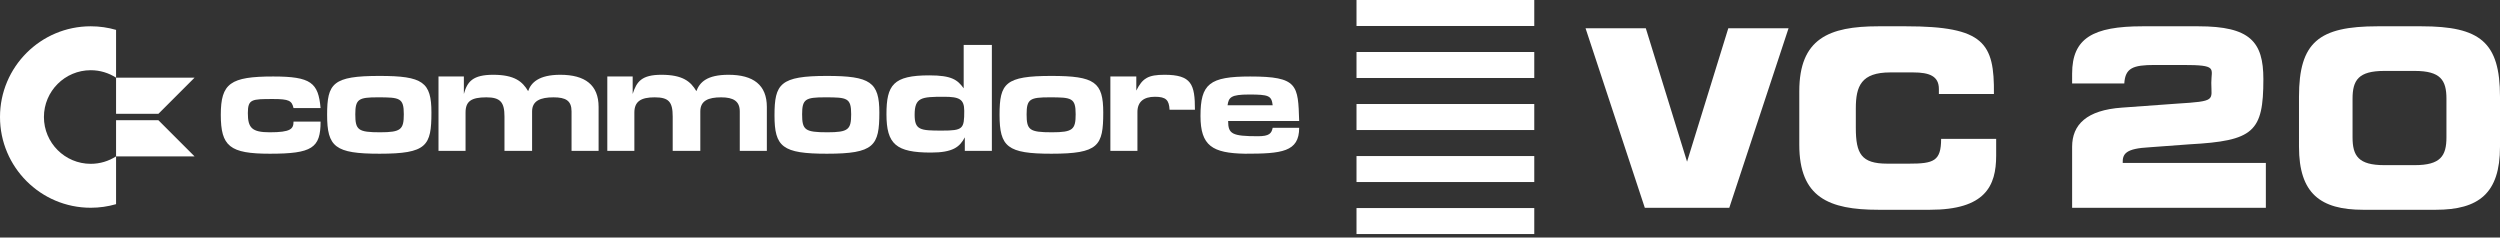 <svg clip-rule="evenodd" fill-rule="evenodd" stroke-linejoin="round" stroke-miterlimit="2" viewBox="0 0 600 57" xmlns="http://www.w3.org/2000/svg"><rect x="0" y="0" width="600" height="57" fill="#333333" stroke="none"/><g fill="#fff"><path d="m27.855 48.998c-1.929.561-3.97.862-6.08.862-12.018 0-21.775-9.757-21.775-21.775s9.757-21.775 21.775-21.775c2.11 0 4.151.301 6.08.862v11.469c-1.753-1.132-3.84-1.789-6.08-1.789-6.2 0-11.233 5.033-11.233 11.233 0 6.199 5.033 11.232 11.233 11.232 2.24 0 4.327-.657 6.08-1.788z"/><path d="m38.011 28.851h-10.156v8.685h18.841zm0-1.532 8.685-8.685h-18.841v8.685z"/><path d="m70.445 25.931h6.494c-.541-6.088-2.302-7.574-11.36-7.574-10.286 0-12.588 1.621-12.588 9.194 0 7.579 2.167 9.341 11.771 9.341 10.145 0 12.177-1.357 12.177-7.715h-6.494c0 1.762-.675 2.572-5.683 2.572-4.333 0-5.278-1.08-5.278-4.603 0-3.382.945-3.382 6.095-3.382 3.786 0 4.461.411 4.866 2.167z"/><path d="m151.842 18.357h-6.088v17.854h6.494v-9.2c0-2.7 1.62-3.652 4.866-3.652 3.388 0 4.333 1.087 4.333 4.603v8.249h6.628v-9.47c0-2.566 1.897-3.382 5.008-3.382 2.977 0 4.462.952 4.462 3.382v9.47h6.499v-10.55c0-5.272-3.246-7.715-9.199-7.715-5.143 0-6.905 1.762-7.715 3.928-1.356-2.301-3.246-3.928-8.389-3.928-4.738 0-5.953 1.627-6.899 4.603z"/><path d="m111.327 18.357h-6.088v17.854h6.493v-9.2c0-2.7 1.356-3.652 5.008-3.652 3.381 0 4.333 1.222 4.333 4.603v8.249h6.628v-9.47c0-2.566 2.025-3.382 5.137-3.382 2.976 0 4.333.816 4.333 3.382v9.47h6.493v-10.55c0-5.272-3.247-7.715-9.2-7.715-5.143 0-7.033 1.897-7.714 3.928-1.351-2.301-3.247-3.928-8.39-3.928-4.867 0-6.223 1.627-7.033 4.603z"/><path d="m272.713 18.357h-6.223v17.854h6.493v-9.335c0-2.43 1.491-3.652 4.198-3.652 2.706 0 3.381.81 3.516 3.112h6.088c0-6.088-.81-8.39-7.303-8.39-3.922 0-5.278.816-6.769 3.793z"/><path d="m103.542 27.011c0-7.303-2.032-8.789-12.447-8.789-11.231 0-12.587 1.756-12.587 9.329 0 7.714 1.896 9.341 12.587 9.341 11.366 0 12.447-1.897 12.447-9.881zm-18.271.411c0-3.658.816-4.063 5.413-4.063 5.278 0 6.229.135 6.229 4.063 0 3.652-.681 4.327-5.683 4.327-5.278 0-5.959-.54-5.959-4.327z"/><path d="m211.043 27.011c0-7.303-2.161-8.789-12.582-8.789-11.231 0-12.581 1.891-12.581 9.464 0 7.579 1.89 9.206 12.581 9.206 11.367 0 12.582-1.897 12.582-9.881zm-18.535.411c0-3.658.817-4.063 5.548-4.063 5.278 0 6.224.135 6.224 4.063 0 3.652-.676 4.327-5.684 4.327-5.413 0-6.088-.54-6.088-4.327z"/><path d="m264.779 27.011c0-7.303-2.025-8.789-12.44-8.789-11.096 0-12.446 1.756-12.446 9.329 0 7.714 1.89 9.341 12.446 9.341 11.36 0 12.44-1.897 12.44-9.881zm-18.393.411c0-3.658.81-4.063 5.548-4.063 5.272 0 6.223.135 6.223 4.063 0 3.652-.681 4.327-5.683 4.327-5.413 0-6.088-.54-6.088-4.327z"/><path d="m231.284 10.778v10.415c-1.485-2.025-2.842-3.106-8.255-3.106-8.659 0-10.279 2.302-10.279 9.335 0 7.168 2.295 9.194 10.684 9.194 5.278 0 6.899-1.351 8.12-3.652v3.247h6.493v-25.433zm-4.738 12.446c3.652 0 4.873.54 4.873 3.382 0 4.333-.27 4.738-5.413 4.738-5.137 0-6.493-.135-6.493-3.793 0-4.192 1.626-4.327 7.033-4.327z"/><path d="m301.92 32.694c-6.223 0-7.168-.54-7.168-3.652h17.049c-.27-8.653-.27-10.685-11.771-10.685-9.746 0-11.912 1.756-11.912 9.47 0 7.168 2.847 8.924 10.691 9.065 8.794 0 12.992-.411 12.992-6.223h-6.358c-.276 1.35-.816 2.025-3.523 2.025zm-7.303-7.438c.27-1.897.81-2.572 5.137-2.572 4.744 0 5.413.27 5.689 2.572z"/><g fill-rule="nonzero"><path d="m394.755 49.87h20.273l14.223-43.084h-14.461l-9.898 32.016-9.898-32.016h-14.461z"/><path d="m431.829 34.755c0 12.616 7.082 15.591 18.983 15.591h12.378c13.271 0 15.889-5.712 15.889-12.973v-4.046h-13.211c0 5.356-1.785 5.951-7.736 5.951h-5.177c-6.249 0-7.558-2.381-7.558-8.629v-4.642c0-5.355 1.309-8.628 8.272-8.628h5.475c3.927 0 6.188.892 6.188 3.987v1.19h13.211c.119-12.199-2.32-16.246-21.125-16.246h-6.606c-11.901 0-18.983 2.976-18.983 15.591z"/><path d="m497.308 20.036h12.521c.226-3.718 2.079-4.443 7.296-4.443h6.764c8.45 0 6.823.774 6.823 4.285 0 4.225 1.329 4.404-8.311 4.999l-13.131.952c-8.51.595-11.962 4.106-11.962 9.402v14.639h46.496v-10.771h-34.356c-.076-2.245.833-3.451 6.367-3.749l9.661-.714c15.412-.833 17.733-2.975 17.733-15.651 0-8.985-3.213-12.675-15.591-12.675h-13.409c-11.902 0-16.901 2.856-16.901 11.366z"/><path d="m564.612 23.687c0-4.464 1.429-6.665 7.617-6.665h7.3c6.189 0 7.617 2.201 7.617 6.665v9.283c0 4.463-1.428 6.665-7.617 6.665h-7.3c-6.188 0-7.617-2.202-7.617-6.665zm-12.853 11.544c0 11.188 5.117 15.115 15.412 15.115h17.416c10.295 0 15.413-3.927 15.413-15.115v-12.021c0-13.091-4.761-16.9-18.864-16.9h-10.513c-14.104 0-18.864 3.809-18.864 16.9z"/></g><path d="m325.562 0h42.663v6.237h-42.663z"/><path d="m325.562 12.481h42.663v6.237h-42.663z"/><path d="m325.562 24.963h42.663v6.244h-42.663z"/><path d="m325.562 37.452h42.663v6.236h-42.663z"/><path d="m325.562 49.933h42.663v6.237h-42.663z"/></g></svg>